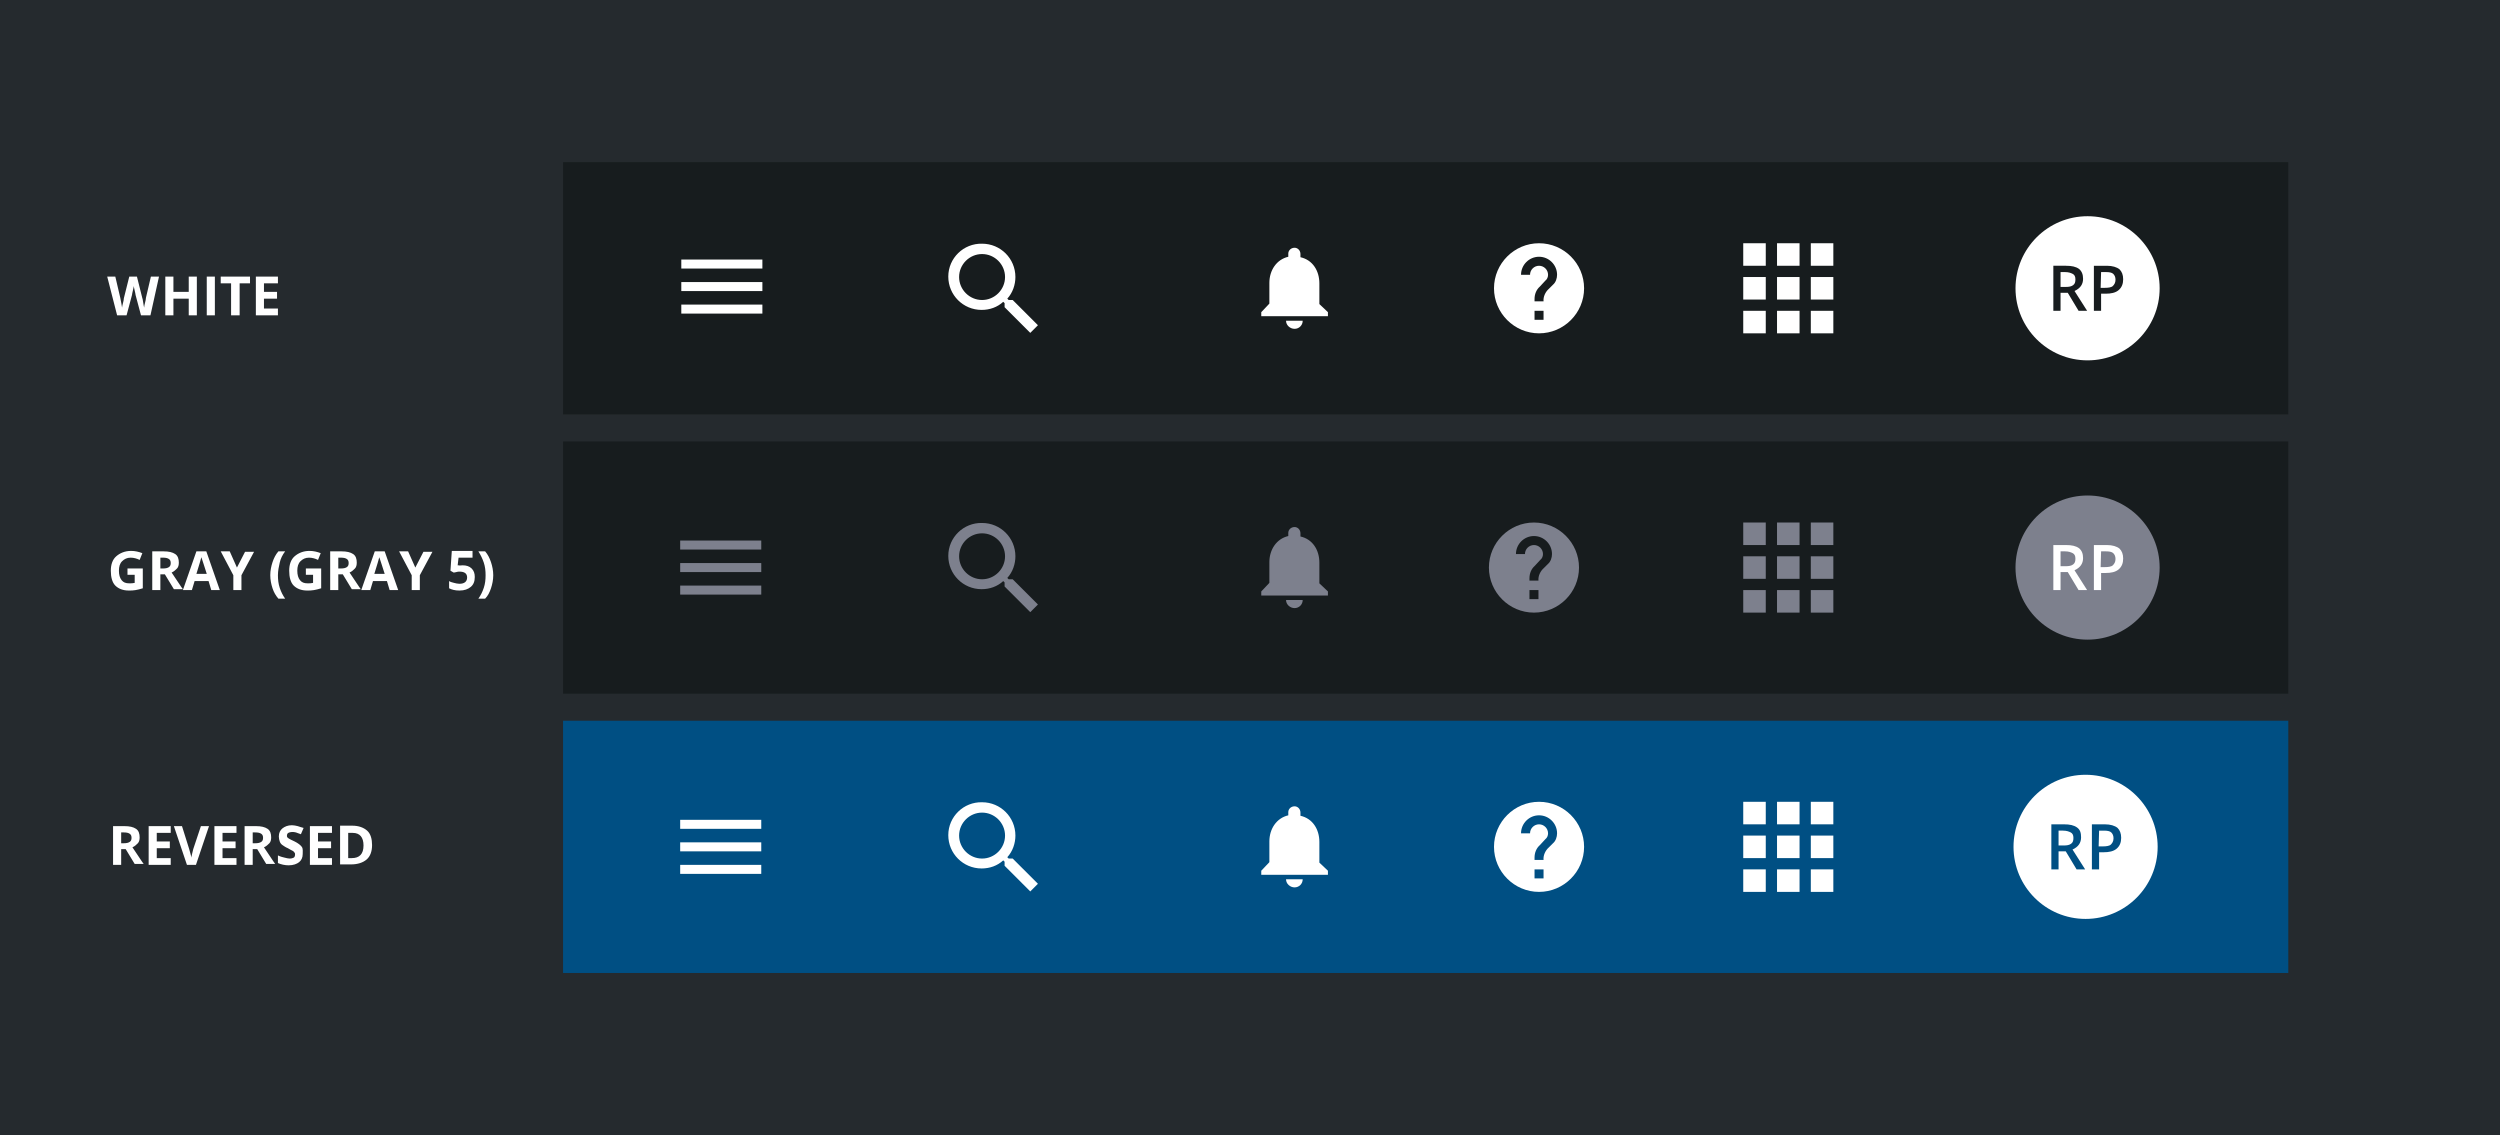 <svg viewBox="0 0 555 252" xmlns="http://www.w3.org/2000/svg"><g transform="translate(-506 -672)"><path d="m0 0h555v252h-555z" fill="#252a2e" transform="translate(506 672)"/><path d="m.5.5h554v251h-554z" fill="none" transform="translate(506 672)"/><path d="m631 832h383v56h-383z" fill="#004f83"/><path d="m631 770h383v56h-383z" fill="#171c1e"/><path d="m631 708h383v56h-383z" fill="#171c1e"/><g transform="translate(769 836)"><path d="m2 0h44c1.1 0 2 .9 2 2v44c0 1.1-.9 2-2 2h-44c-1.1 0-2-.9-2-2v-44c0-1.1.9-2 2-2z" fill="none"/><g transform="translate(10 10)"><path d="m0 0h28v28h-28z" fill="none"/><path d="m14.4 23c1 0 1.8-.8 1.8-1.8h-3.7c0 1 .9 1.8 1.9 1.8zm5.5-5.5v-4.6c0-2.8-1.5-5.2-4.2-5.8v-.7c0-.8-.6-1.4-1.3-1.4-.8 0-1.4.6-1.4 1.3v.7c-2.6.6-4.2 3-4.2 5.8v4.6l-1.8 1.9v.9h14.8v-.9z" fill="#fff"/></g></g><g transform="translate(769 774)"><path d="m2 0h44c1.1 0 2 .9 2 2v44c0 1.1-.9 2-2 2h-44c-1.1 0-2-.9-2-2v-44c0-1.1.9-2 2-2z" fill="none"/><g transform="translate(10 10)"><path d="m0 0h28v28h-28z" fill="none"/><path d="m14.4 23c1 0 1.8-.8 1.8-1.8h-3.7c0 1 .9 1.8 1.9 1.8zm5.5-5.5v-4.6c0-2.8-1.5-5.2-4.2-5.8v-.7c0-.8-.6-1.4-1.3-1.4-.8 0-1.4.6-1.4 1.3v.7c-2.6.6-4.2 3-4.2 5.8v4.6l-1.8 1.9v.9h14.8v-.9z" fill="#7d808d"/></g></g><g transform="translate(769 712)"><path d="m2 0h44c1.1 0 2 .9 2 2v44c0 1.1-.9 2-2 2h-44c-1.1 0-2-.9-2-2v-44c0-1.1.9-2 2-2z" fill="none"/><g transform="translate(10 10)"><path d="m0 0h28v28h-28z" fill="none"/><path d="m14.4 23c1 0 1.8-.8 1.8-1.8h-3.7c0 1 .9 1.8 1.9 1.8zm5.5-5.5v-4.6c0-2.8-1.5-5.2-4.2-5.8v-.7c0-.8-.6-1.4-1.3-1.4-.8 0-1.4.6-1.4 1.3v.7c-2.6.6-4.2 3-4.2 5.8v4.6l-1.8 1.9v.9h14.8v-.9z" fill="#fff"/></g></g><g transform="translate(824 836)"><path d="m2 0h44c1.1 0 2 .9 2 2v44c0 1.1-.9 2-2 2h-44c-1.1 0-2-.9-2-2v-44c0-1.1.9-2 2-2z" fill="none"/><g transform="translate(12 12)"><path d="m0 0h24v24h-24z" fill="none"/><path d="m10 0c-5.5 0-10 4.5-10 10s4.5 10 10 10 10-4.5 10-10-4.5-10-10-10zm1 17h-2v-2h2zm2.1-7.8-.9.9c-.8.7-1.3 1.8-1.2 2.8h-2v-.5c0-1.1.4-2.1 1.2-2.8l1.2-1.3c.4-.3.6-.8.6-1.3 0-1.1-.9-2-2-2s-2 .9-2 2h-2c0-2.2 1.8-4 4-4s4 1.8 4 4c0 .8-.3 1.7-.9 2.2z" fill="#fff" transform="translate(1.667 2)"/></g></g><g transform="translate(822.872 774)"><path d="m2 0h44c1.1 0 2 .9 2 2v44c0 1.1-.9 2-2 2h-44c-1.1 0-2-.9-2-2v-44c0-1.1.9-2 2-2z" fill="none"/><g transform="translate(12 12)"><path d="m0 0h24v24h-24z" fill="none"/><path d="m10 0c-5.5 0-10 4.5-10 10s4.5 10 10 10 10-4.5 10-10-4.5-10-10-10zm1 17h-2v-2h2zm2.1-7.8-.9.9c-.8.7-1.3 1.8-1.2 2.8h-2v-.5c0-1.1.4-2.1 1.2-2.8l1.2-1.3c.4-.3.6-.8.6-1.3 0-1.1-.9-2-2-2s-2 .9-2 2h-2c0-2.2 1.8-4 4-4s4 1.8 4 4c0 .8-.3 1.7-.9 2.2z" fill="#7d808d" transform="translate(1.667 2)"/></g></g><g transform="translate(824 712)"><path d="m2 0h44c1.1 0 2 .9 2 2v44c0 1.1-.9 2-2 2h-44c-1.1 0-2-.9-2-2v-44c0-1.1.9-2 2-2z" fill="none"/><g transform="translate(12 12)"><path d="m0 0h24v24h-24z" fill="none"/><path d="m10 0c-5.5 0-10 4.5-10 10s4.5 10 10 10 10-4.5 10-10-4.5-10-10-10zm1 17h-2v-2h2zm2.1-7.8-.9.9c-.8.7-1.3 1.8-1.2 2.8h-2v-.5c0-1.1.4-2.1 1.2-2.8l1.2-1.3c.4-.3.6-.8.6-1.3 0-1.1-.9-2-2-2s-2 .9-2 2h-2c0-2.2 1.8-4 4-4s4 1.8 4 4c0 .8-.3 1.7-.9 2.2z" fill="#fff" transform="translate(1.667 2)"/></g></g><g transform="translate(879 836)"><path d="m2 0h44c1.1 0 2 .9 2 2v44c0 1.1-.9 2-2 2h-44c-1.1 0-2-.9-2-2v-44c0-1.1.9-2 2-2z" fill="none"/><g transform="translate(12 12)"><path d="m0 0h24v24h-24z" fill="none"/><path d="m2 7h5v-5h-5zm7.5 15h5v-5h-5zm-7.5 0h5v-5h-5zm0-7.5h5v-5h-5zm7.5 0h5v-5h-5zm7.5-12.5v5h5v-5zm-7.5 5h5v-5h-5zm7.5 7.5h5v-5h-5zm0 7.5h5v-5h-5z" fill="#fff"/></g></g><g transform="translate(879 774)"><path d="m2 0h44c1.1 0 2 .9 2 2v44c0 1.1-.9 2-2 2h-44c-1.1 0-2-.9-2-2v-44c0-1.1.9-2 2-2z" fill="none"/><g transform="translate(12 12)"><path d="m0 0h24v24h-24z" fill="none"/><path d="m2 7h5v-5h-5zm7.5 15h5v-5h-5zm-7.5 0h5v-5h-5zm0-7.5h5v-5h-5zm7.5 0h5v-5h-5zm7.5-12.5v5h5v-5zm-7.5 5h5v-5h-5zm7.5 7.5h5v-5h-5zm0 7.5h5v-5h-5z" fill="#7d808d"/></g></g><g transform="translate(879 712)"><path d="m2 0h44c1.1 0 2 .9 2 2v44c0 1.1-.9 2-2 2h-44c-1.1 0-2-.9-2-2v-44c0-1.1.9-2 2-2z" fill="none"/><g transform="translate(12 12)"><path d="m0 0h24v24h-24z" fill="none"/><path d="m2 7h5v-5h-5zm7.5 15h5v-5h-5zm-7.5 0h5v-5h-5zm0-7.5h5v-5h-5zm7.5 0h5v-5h-5zm7.5-12.5v5h5v-5zm-7.5 5h5v-5h-5zm7.5 7.5h5v-5h-5zm0 7.5h5v-5h-5z" fill="#fff"/></g></g><g transform="translate(642 836)"><path d="m2 0h44c1.1 0 2 .9 2 2v44c0 1.1-.9 2-2 2h-44c-1.1 0-2-.9-2-2v-44c0-1.1.9-2 2-2z" fill="none"/><g transform="translate(12 12)"><path d="m0 0h24v24h-24z" fill="none"/><path d="m3 18h18v-2h-18zm0-5h18v-2h-18zm0-7v2h18v-2z" fill="#fff"/></g></g><g transform="translate(642 774)"><path d="m2 0h44c1.1 0 2 .9 2 2v44c0 1.1-.9 2-2 2h-44c-1.1 0-2-.9-2-2v-44c0-1.1.9-2 2-2z" fill="none"/><g transform="translate(12 12)"><path d="m0 0h24v24h-24z" fill="none"/><path d="m3 18h18v-2h-18zm0-5h18v-2h-18zm0-7v2h18v-2z" fill="#7d808d"/></g></g><g transform="translate(642 712)"><path d="m2 0h44c1.1 0 2 .9 2 2v44c0 1.1-.9 2-2 2h-44c-1.1 0-2-.9-2-2v-44c0-1.1.9-2 2-2z" fill="none"/><g transform="translate(12.25 11.618)"><path d="m0 0h24v24h-24z" fill="none"/><path d="m3 18h18v-2h-18zm0-5h18v-2h-18zm0-7v2h18v-2z" fill="#fff"/></g></g><g transform="translate(702.558 836)"><path d="m2 0h44c1.1 0 2 .9 2 2v44c0 1.1-.9 2-2 2h-44c-1.1 0-2-.9-2-2v-44c0-1.1.9-2 2-2z" fill="none"/><g transform="translate(11.362 11)"><path d="m.6 1h24v24h-24z" fill="none"/><path clip-rule="evenodd" d="m16.9 15.6h-.9l-.3-.3c1.2-1.3 1.8-3.1 1.8-4.8 0-4.1-3.3-7.4-7.4-7.4-4.1-.1-7.5 3.2-7.5 7.3s3.3 7.4 7.4 7.4c1.8 0 3.5-.6 4.8-1.8l.3.3v.9l5.7 5.7 1.7-1.7zm-6.8 0c-2.8 0-5.1-2.3-5.1-5.1s2.3-5.1 5.1-5.1 5.1 2.3 5.1 5.1-2.3 5.1-5.1 5.1z" fill="#fff" fill-rule="evenodd"/></g></g><g transform="translate(702.558 774)"><path d="m2 0h44c1.1 0 2 .9 2 2v44c0 1.1-.9 2-2 2h-44c-1.1 0-2-.9-2-2v-44c0-1.1.9-2 2-2z" fill="none"/><g transform="translate(11.362 11)"><path d="m.6 1h24v24h-24z" fill="none"/><path clip-rule="evenodd" d="m16.9 15.6h-.9l-.3-.3c1.2-1.3 1.8-3.1 1.8-4.8 0-4.1-3.3-7.4-7.4-7.4-4.1-.1-7.5 3.2-7.5 7.3s3.3 7.4 7.4 7.4c1.8 0 3.5-.6 4.8-1.8l.3.3v.9l5.7 5.7 1.7-1.7zm-6.8 0c-2.8 0-5.1-2.3-5.1-5.1s2.3-5.1 5.1-5.1 5.1 2.3 5.1 5.1-2.3 5.1-5.1 5.1z" fill="#7d808d" fill-rule="evenodd"/></g></g><g transform="translate(702.558 712)"><path d="m2 0h44c1.1 0 2 .9 2 2v44c0 1.1-.9 2-2 2h-44c-1.1 0-2-.9-2-2v-44c0-1.1.9-2 2-2z" fill="none"/><g transform="translate(11.362 11)"><path d="m.6 1h24v24h-24z" fill="none"/><path clip-rule="evenodd" d="m16.9 15.6h-.9l-.3-.3c1.2-1.3 1.8-3.1 1.8-4.8 0-4.1-3.3-7.4-7.4-7.4-4.1-.1-7.5 3.2-7.5 7.3s3.3 7.4 7.4 7.4c1.8 0 3.5-.6 4.8-1.8l.3.3v.9l5.7 5.7 1.7-1.7zm-6.8 0c-2.8 0-5.1-2.3-5.1-5.1s2.3-5.1 5.1-5.1 5.1 2.3 5.1 5.1-2.3 5.1-5.1 5.1z" fill="#fff" fill-rule="evenodd"/></g></g><circle cx="969" cy="860" fill="none" r="24"/><circle cx="969" cy="860" fill="#fff" r="16"/><path d="m18 25v4h-1.6v-10h2.8c1.3 0 2.2.2 2.9.7s.9 1.2.9 2.2c0 1.2-.6 2.1-1.9 2.7l2.8 4.4h-1.9l-2.4-4zm0-1.3h1.1c.8 0 1.3-.1 1.7-.4s.5-.7.5-1.3-.2-1-.6-1.2-.9-.4-1.7-.4h-1zm13.9-1.7c0 1-.3 1.8-1 2.4s-1.7.8-2.9.8h-1v3.8h-1.6v-10h2.9c1.2 0 2.2.3 2.8.8.5.5.8 1.2.8 2.2zm-5 1.9h.9c.8 0 1.5-.1 1.8-.4s.6-.7.6-1.4c0-.6-.2-1-.5-1.3s-.9-.4-1.6-.4h-1.1z" fill="#004f83" transform="translate(945 836)"/><circle cx="969.442" cy="798" fill="none" r="24"/><circle cx="969.442" cy="798" fill="#7d808d" r="16"/><path d="m18 25v4h-1.6v-10h2.8c1.3 0 2.2.2 2.9.7.6.5.9 1.2.9 2.2 0 1.2-.6 2.1-1.9 2.7l2.8 4.4h-1.9l-2.4-4zm0-1.3h1.1c.8 0 1.3-.1 1.7-.4s.5-.7.5-1.3-.2-1-.6-1.2-.9-.4-1.7-.4h-1zm13.9-1.7c0 1-.3 1.8-1 2.4s-1.7.8-2.9.8h-1v3.8h-1.6v-10h2.9c1.2 0 2.2.3 2.8.8.5.5.8 1.2.8 2.2zm-5 1.9h.9c.8 0 1.5-.1 1.8-.4s.6-.7.6-1.4c0-.6-.2-1-.5-1.3s-.9-.4-1.6-.4h-1.1z" fill="#fff" transform="translate(945.442 774)"/><circle cx="969.442" cy="736" fill="none" r="24"/><circle cx="969.442" cy="736" fill="#fff" r="16"/><path d="m18 25v4h-1.6v-10h2.8c1.3 0 2.2.2 2.9.7.6.5.9 1.2.9 2.2 0 1.2-.6 2.1-1.9 2.7l2.8 4.4h-1.9l-2.4-4zm0-1.3h1.1c.8 0 1.3-.1 1.7-.4s.5-.7.5-1.3-.2-1-.6-1.2-.9-.4-1.7-.4h-1zm13.9-1.7c0 1-.3 1.8-1 2.4s-1.7.8-2.9.8h-1v3.8h-1.6v-10h2.9c1.2 0 2.2.3 2.8.8.5.5.8 1.2.8 2.2zm-5 1.9h.9c.8 0 1.5-.1 1.8-.4s.6-.7.6-1.4c0-.6-.2-1-.5-1.3s-.9-.4-1.6-.4h-1.1z" fill="#171c1e" transform="translate(945.442 712)"/><g fill="#fff"><path d="m539.4 742h-2.1l-1.2-4.5c0-.2-.1-.5-.2-1s-.2-.8-.2-1c0 .2-.1.5-.2 1s-.2.8-.2 1l-1.2 4.5h-2.1l-2.2-8.6h1.8l1.1 4.7c.2.9.3 1.6.4 2.2 0-.2.1-.6.2-1s.2-.8.2-1.1l1.2-4.8h1.7l1.2 4.8c.1.2.1.5.2 1s.1.8.2 1.1c0-.3.1-.7.2-1.1s.2-.8.2-1.1l1.1-4.7h1.8zm10.3 0h-1.8v-3.7h-3.4v3.7h-1.8v-8.6h1.8v3.4h3.4v-3.4h1.8zm2.2 0v-8.6h1.8v8.6zm7.2 0h-1.8v-7.1h-2.3v-1.5h6.5v1.5h-2.3v7.1zm8.6 0h-4.9v-8.6h4.9v1.5h-3.1v1.9h2.9v1.5h-2.9v2.2h3.1z"/><path d="m534.3 798.2h3.4v4.4c-.6.2-1.1.3-1.6.4s-1 .1-1.5.1c-1.3 0-2.3-.4-3-1.1s-1-1.9-1-3.3.4-2.5 1.2-3.2 1.9-1.2 3.3-1.2c.9 0 1.7.2 2.5.5l-.6 1.5c-.6-.3-1.3-.5-2-.5-.8 0-1.4.3-1.9.8s-.7 1.2-.7 2.1.2 1.6.6 2.1.9.7 1.7.7c.4 0 .8 0 1.2-.1v-1.8h-1.6zm7.3 1.5v3.3h-1.8v-8.6h2.5c1.2 0 2 .2 2.6.6s.8 1.1.8 1.9c0 .5-.1 1-.4 1.3s-.7.7-1.2.9c1.3 1.9 2.1 3.2 2.5 3.7h-2l-2-3.3h-1zm0-1.5h.6c.6 0 1-.1 1.3-.3s.4-.5.4-.9-.1-.7-.4-.9-.7-.3-1.3-.3h-.6zm11.3 4.8-.6-2h-3.1l-.6 2h-2l3-8.6h2.2l3 8.6zm-1-3.6c-.6-1.8-.9-2.9-1-3.1s-.1-.4-.2-.6c-.1.5-.5 1.7-1.1 3.7zm6.7-1.4 1.8-3.5h2l-2.8 5.2v3.3h-1.8v-3.3l-2.8-5.3h2zm7.4 1.7c0-1 .2-2 .5-2.9s.7-1.7 1.3-2.4h1.5c-.6.8-1 1.6-1.2 2.5s-.4 1.8-.4 2.8.1 1.9.4 2.8.7 1.7 1.2 2.4h-1.5c-.6-.7-1-1.4-1.3-2.3s-.5-1.9-.5-2.9zm7.9-1.5h3.4v4.4c-.6.2-1.1.3-1.6.4s-1 .1-1.5.1c-1.3 0-2.3-.4-3-1.1s-1-1.9-1-3.3.4-2.5 1.2-3.2 1.9-1.2 3.3-1.2c.9 0 1.7.2 2.5.5l-.6 1.5c-.6-.3-1.3-.5-2-.5-.8 0-1.4.3-1.9.8s-.7 1.2-.7 2.1.2 1.6.6 2.1.9.7 1.7.7c.4 0 .8 0 1.2-.1v-1.8h-1.6zm7.2 1.5v3.3h-1.8v-8.6h2.5c1.2 0 2 .2 2.6.6s.8 1.1.8 1.9c0 .5-.1 1-.4 1.3s-.7.7-1.2.9c1.3 1.9 2.1 3.2 2.5 3.7h-2l-2-3.3h-1zm0-1.5h.6c.6 0 1-.1 1.3-.3s.4-.5.4-.9-.1-.7-.4-.9-.7-.3-1.3-.3h-.6zm11.4 4.8-.6-2h-3.1l-.6 2h-2l3-8.6h2.2l3 8.6zm-1.1-3.6c-.6-1.8-.9-2.9-1-3.1s-.1-.4-.2-.6c-.1.5-.5 1.7-1.1 3.7zm6.8-1.4 1.8-3.5h2l-2.8 5.2v3.3h-1.8v-3.3l-2.8-5.3h2zm10.5-.5c.8 0 1.5.2 2 .7s.7 1.1.7 1.9c0 1-.3 1.7-.9 2.2s-1.4.8-2.5.8c-1 0-1.7-.2-2.3-.5v-1.6c.3.2.7.3 1.1.4s.8.2 1.2.2c1.1 0 1.7-.5 1.7-1.4s-.6-1.3-1.7-1.3c-.2 0-.4 0-.7.1s-.5.1-.6.1l-.7-.4.3-4.4h4.6v1.5h-3.1l-.2 1.7h.2c.2.1.5 0 .9 0zm6.8 2.2c0 1-.2 2-.5 2.9s-.7 1.7-1.3 2.3h-1.5c.5-.7.9-1.5 1.2-2.4s.4-1.8.4-2.8-.1-1.9-.4-2.8-.7-1.7-1.2-2.5h1.5c.6.7 1 1.5 1.3 2.4s.5 1.9.5 2.9z"/><path d="m532.9 860.7v3.3h-1.8v-8.6h2.5c1.2 0 2 .2 2.6.6s.8 1.1.8 1.9c0 .5-.1 1-.4 1.3s-.7.7-1.2.9c1.3 1.9 2.1 3.2 2.5 3.7h-2l-2-3.3h-1zm0-1.5h.6c.6 0 1-.1 1.3-.3s.4-.5.4-.9-.1-.7-.4-.9-.7-.3-1.3-.3h-.6zm11 4.8h-4.9v-8.6h4.9v1.5h-3.1v1.9h2.9v1.5h-2.9v2.2h3.1zm6.7-8.6h1.8l-2.9 8.6h-2l-2.9-8.6h1.8l1.6 5.1c.1.3.2.7.3 1.1s.2.7.2.8c0-.4.2-1 .4-1.9zm7.9 8.6h-4.9v-8.6h4.9v1.5h-3.1v1.9h2.9v1.5h-2.9v2.2h3.1zm3.6-3.3v3.3h-1.8v-8.6h2.5c1.2 0 2 .2 2.6.6s.8 1.1.8 1.9c0 .5-.1 1-.4 1.3s-.7.7-1.2.9c1.3 1.9 2.1 3.2 2.5 3.7h-2l-2-3.3h-1zm0-1.5h.6c.6 0 1-.1 1.3-.3s.4-.5.4-.9-.1-.7-.4-.9-.7-.3-1.3-.3h-.6zm11.1 2.4c0 .8-.3 1.4-.8 1.8s-1.3.7-2.3.7c-.9 0-1.7-.2-2.4-.5v-1.7c.6.3 1.1.4 1.5.5s.8.2 1.1.2c.4 0 .7-.1.9-.2s.3-.4.3-.7c0-.2 0-.3-.1-.4s-.2-.3-.4-.4-.6-.3-1.1-.6c-.5-.2-.9-.5-1.2-.7s-.5-.5-.6-.8-.2-.7-.2-1.1c0-.8.3-1.4.8-1.8s1.2-.7 2.1-.7c.4 0 .9.1 1.3.2s.8.3 1.3.4l-.6 1.4c-.5-.2-.8-.3-1.1-.4s-.6-.1-.9-.1-.6.1-.8.2-.3.4-.3.6 0 .3.1.4.2.2.4.3.5.3 1.2.6c.8.4 1.3.8 1.6 1.2s.2 1.1.2 1.6zm6.5 2.4h-4.9v-8.6h4.9v1.5h-3.1v1.9h2.9v1.5h-2.9v2.2h3.1zm8.9-4.4c0 1.4-.4 2.5-1.2 3.2s-2 1.1-3.5 1.1h-2.4v-8.6h2.7c1.4 0 2.5.4 3.3 1.1s1.1 1.9 1.1 3.2zm-1.9.1c0-1.8-.8-2.8-2.4-2.8h-1v5.6h.8c1.7 0 2.6-.9 2.6-2.8z"/></g></g></svg>